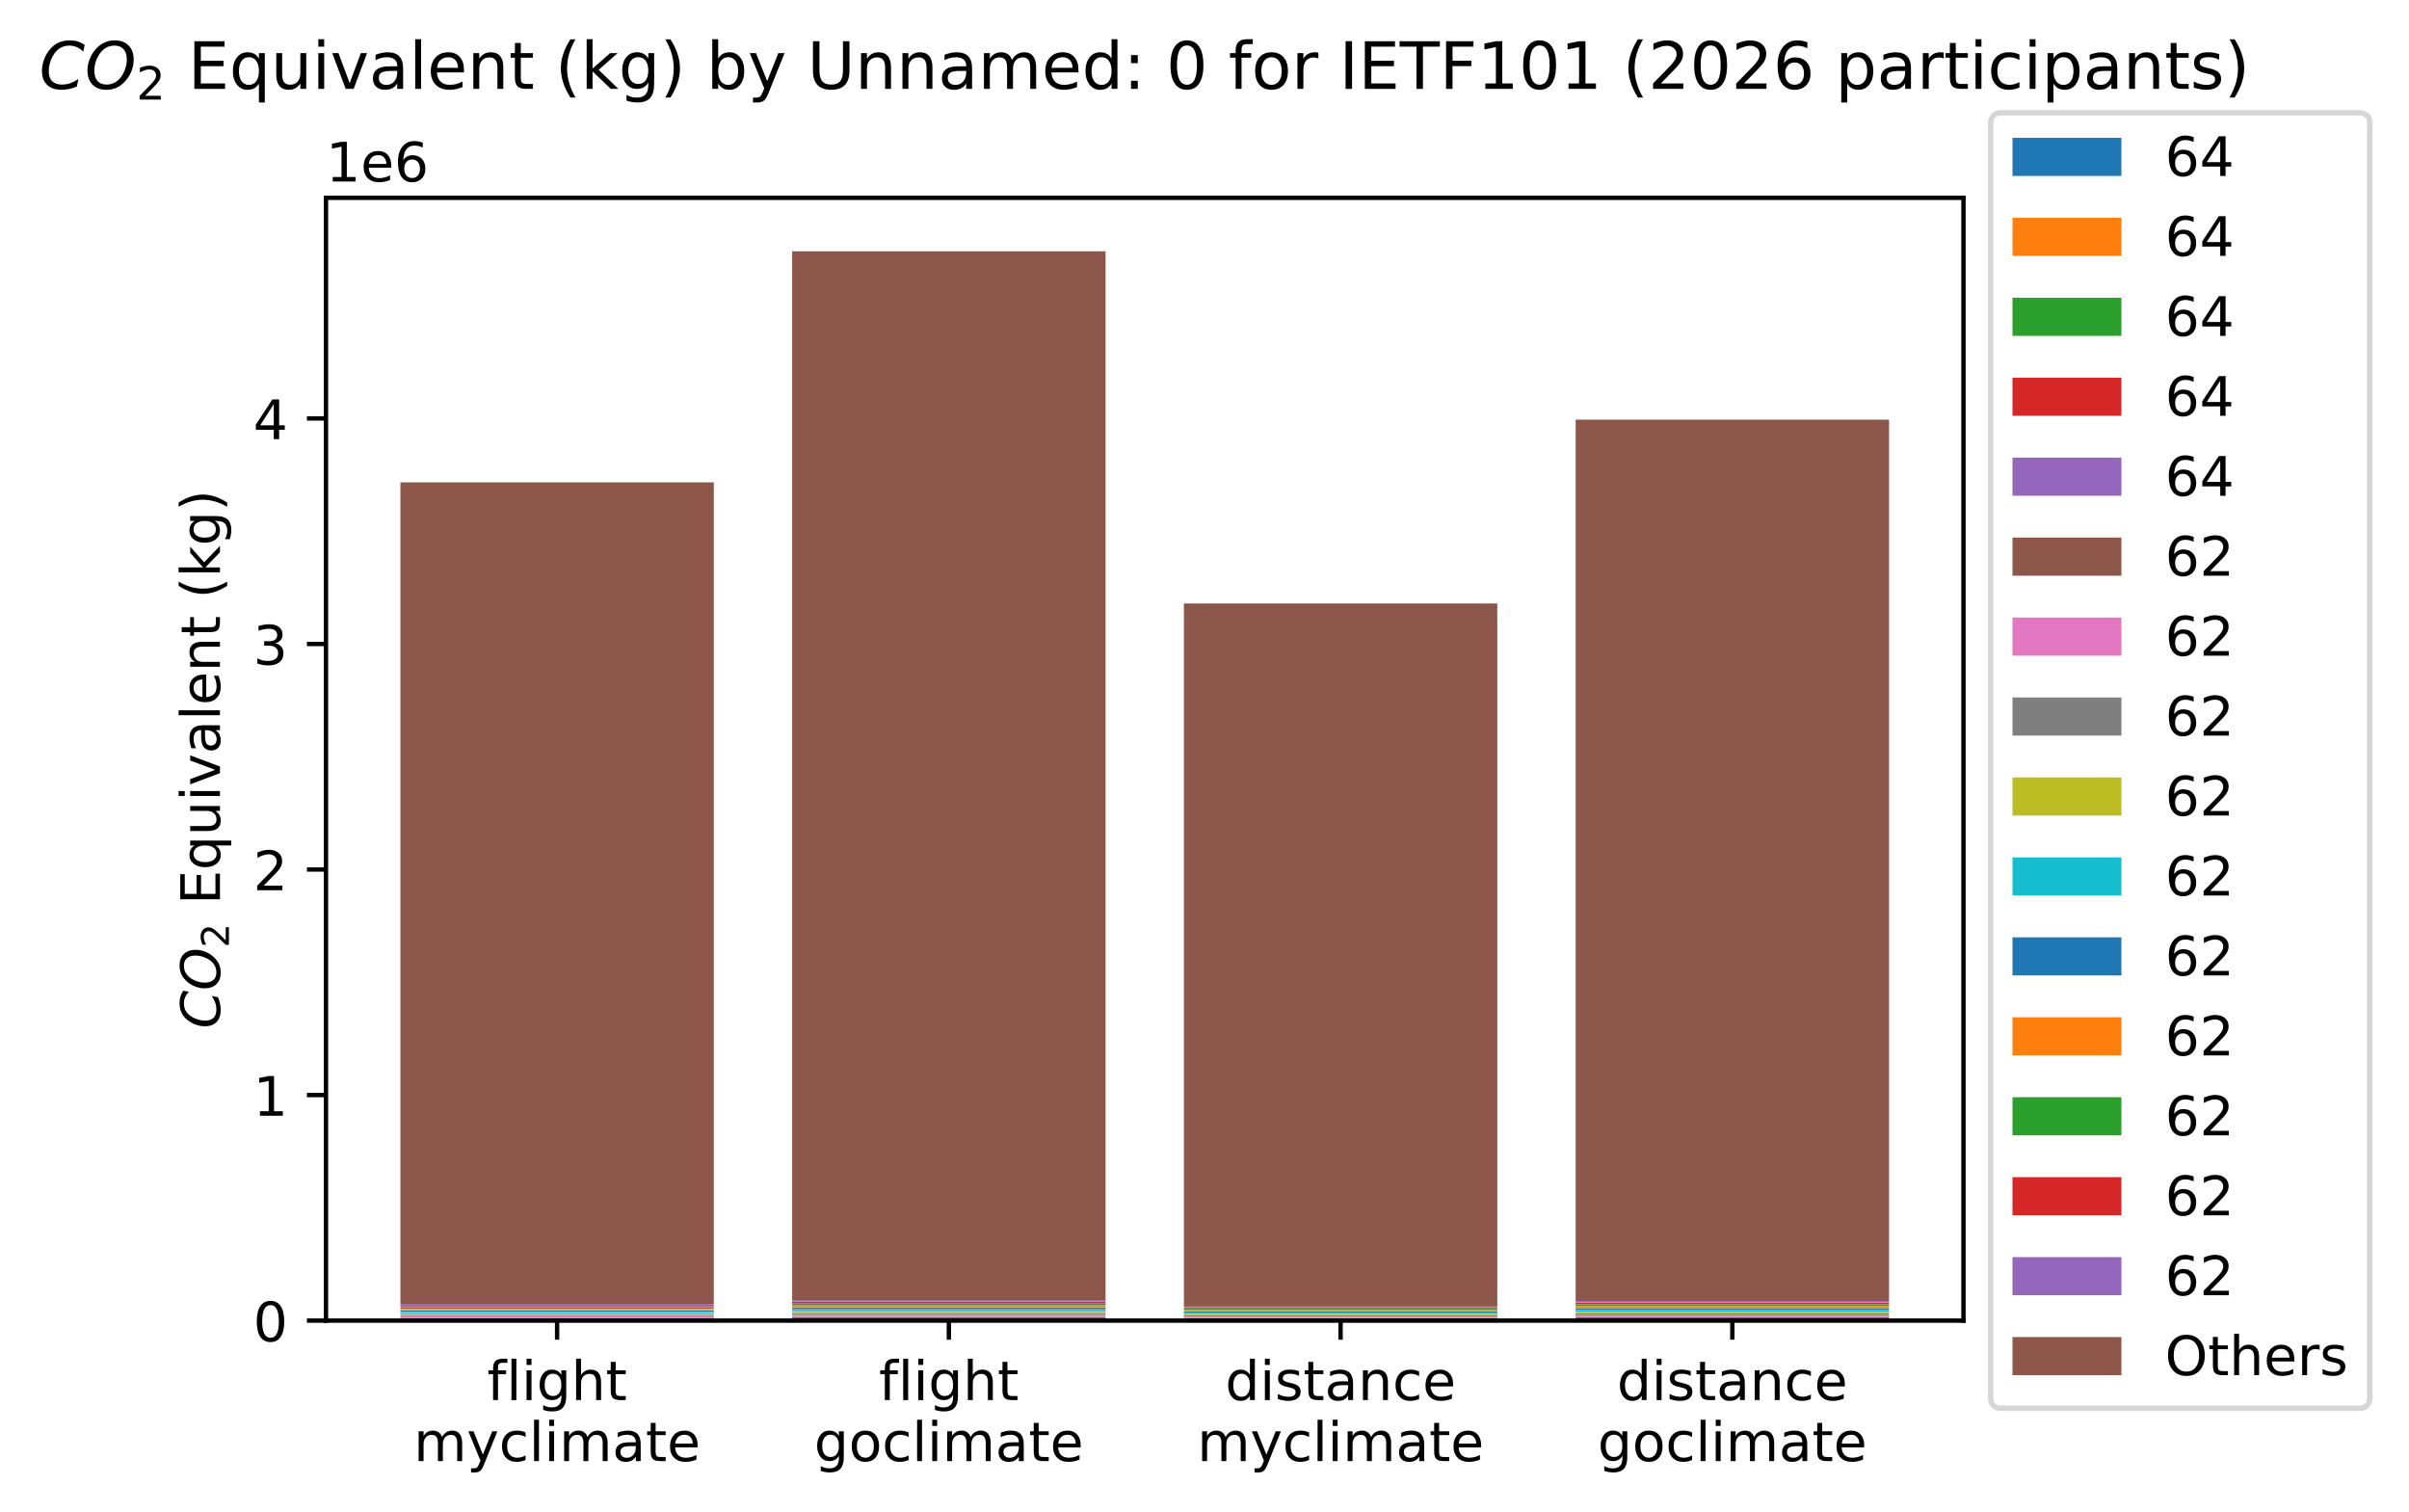 <?xml version="1.0" encoding="utf-8" standalone="no"?>
<!DOCTYPE svg PUBLIC "-//W3C//DTD SVG 1.1//EN"
  "http://www.w3.org/Graphics/SVG/1.1/DTD/svg11.dtd">
<!-- Created with matplotlib (https://matplotlib.org/) -->
<svg height="277.532pt" version="1.1" viewBox="0 0 442.312 277.532" width="442.312pt" xmlns="http://www.w3.org/2000/svg" xmlns:xlink="http://www.w3.org/1999/xlink">
 <defs>
  <style type="text/css">
*{stroke-linecap:butt;stroke-linejoin:round;}
  </style>
 </defs>
 <g id="figure_1">
  <g id="patch_1">
   <path d="M 0 277.532 
L 442.312 277.532 
L 442.312 0 
L 0 0 
z
" style="fill:#ffffff;"/>
  </g>
  <g id="axes_1">
   <g id="patch_2">
    <path d="M 59.851 242.456 
L 360.509 242.456 
L 360.509 36.32 
L 59.851 36.32 
z
" style="fill:#ffffff;"/>
   </g>
   <g id="patch_3">
    <path clip-path="url(#pd7f48e814e)" d="M 73.517 242.456 
L 131.059 242.456 
L 131.059 242.184 
L 73.517 242.184 
z
" style="fill:#1f77b4;"/>
   </g>
   <g id="patch_4">
    <path clip-path="url(#pd7f48e814e)" d="M 145.445 242.456 
L 202.987 242.456 
L 202.987 242.108 
L 145.445 242.108 
z
" style="fill:#1f77b4;"/>
   </g>
   <g id="patch_5">
    <path clip-path="url(#pd7f48e814e)" d="M 217.373 242.456 
L 274.915 242.456 
L 274.915 242.206 
L 217.373 242.206 
z
" style="fill:#1f77b4;"/>
   </g>
   <g id="patch_6">
    <path clip-path="url(#pd7f48e814e)" d="M 289.301 242.456 
L 346.843 242.456 
L 346.843 242.125 
L 289.301 242.125 
z
" style="fill:#1f77b4;"/>
   </g>
   <g id="patch_7">
    <path clip-path="url(#pd7f48e814e)" d="M 73.517 242.456 
L 131.059 242.456 
L 131.059 242.184 
L 73.517 242.184 
z
" style="fill:#ff7f0e;"/>
   </g>
   <g id="patch_8">
    <path clip-path="url(#pd7f48e814e)" d="M 145.445 242.456 
L 202.987 242.456 
L 202.987 242.108 
L 145.445 242.108 
z
" style="fill:#ff7f0e;"/>
   </g>
   <g id="patch_9">
    <path clip-path="url(#pd7f48e814e)" d="M 217.373 242.456 
L 274.915 242.456 
L 274.915 242.206 
L 217.373 242.206 
z
" style="fill:#ff7f0e;"/>
   </g>
   <g id="patch_10">
    <path clip-path="url(#pd7f48e814e)" d="M 289.301 242.456 
L 346.843 242.456 
L 346.843 242.125 
L 289.301 242.125 
z
" style="fill:#ff7f0e;"/>
   </g>
   <g id="patch_11">
    <path clip-path="url(#pd7f48e814e)" d="M 73.517 242.456 
L 131.059 242.456 
L 131.059 242.184 
L 73.517 242.184 
z
" style="fill:#2ca02c;"/>
   </g>
   <g id="patch_12">
    <path clip-path="url(#pd7f48e814e)" d="M 145.445 242.456 
L 202.987 242.456 
L 202.987 242.108 
L 145.445 242.108 
z
" style="fill:#2ca02c;"/>
   </g>
   <g id="patch_13">
    <path clip-path="url(#pd7f48e814e)" d="M 217.373 242.456 
L 274.915 242.456 
L 274.915 242.206 
L 217.373 242.206 
z
" style="fill:#2ca02c;"/>
   </g>
   <g id="patch_14">
    <path clip-path="url(#pd7f48e814e)" d="M 289.301 242.456 
L 346.843 242.456 
L 346.843 242.125 
L 289.301 242.125 
z
" style="fill:#2ca02c;"/>
   </g>
   <g id="patch_15">
    <path clip-path="url(#pd7f48e814e)" d="M 73.517 242.456 
L 131.059 242.456 
L 131.059 242.184 
L 73.517 242.184 
z
" style="fill:#d62728;"/>
   </g>
   <g id="patch_16">
    <path clip-path="url(#pd7f48e814e)" d="M 145.445 242.456 
L 202.987 242.456 
L 202.987 242.108 
L 145.445 242.108 
z
" style="fill:#d62728;"/>
   </g>
   <g id="patch_17">
    <path clip-path="url(#pd7f48e814e)" d="M 217.373 242.456 
L 274.915 242.456 
L 274.915 242.206 
L 217.373 242.206 
z
" style="fill:#d62728;"/>
   </g>
   <g id="patch_18">
    <path clip-path="url(#pd7f48e814e)" d="M 289.301 242.456 
L 346.843 242.456 
L 346.843 242.125 
L 289.301 242.125 
z
" style="fill:#d62728;"/>
   </g>
   <g id="patch_19">
    <path clip-path="url(#pd7f48e814e)" d="M 73.517 242.456 
L 131.059 242.456 
L 131.059 242.184 
L 73.517 242.184 
z
" style="fill:#9467bd;"/>
   </g>
   <g id="patch_20">
    <path clip-path="url(#pd7f48e814e)" d="M 145.445 242.456 
L 202.987 242.456 
L 202.987 242.108 
L 145.445 242.108 
z
" style="fill:#9467bd;"/>
   </g>
   <g id="patch_21">
    <path clip-path="url(#pd7f48e814e)" d="M 217.373 242.456 
L 274.915 242.456 
L 274.915 242.206 
L 217.373 242.206 
z
" style="fill:#9467bd;"/>
   </g>
   <g id="patch_22">
    <path clip-path="url(#pd7f48e814e)" d="M 289.301 242.456 
L 346.843 242.456 
L 346.843 242.125 
L 289.301 242.125 
z
" style="fill:#9467bd;"/>
   </g>
   <g id="patch_23">
    <path clip-path="url(#pd7f48e814e)" d="M 73.517 242.184 
L 131.059 242.184 
L 131.059 241.955 
L 73.517 241.955 
z
" style="fill:#8c564b;"/>
   </g>
   <g id="patch_24">
    <path clip-path="url(#pd7f48e814e)" d="M 145.445 242.108 
L 202.987 242.108 
L 202.987 241.81 
L 145.445 241.81 
z
" style="fill:#8c564b;"/>
   </g>
   <g id="patch_25">
    <path clip-path="url(#pd7f48e814e)" d="M 217.373 242.206 
L 274.915 242.206 
L 274.915 241.977 
L 217.373 241.977 
z
" style="fill:#8c564b;"/>
   </g>
   <g id="patch_26">
    <path clip-path="url(#pd7f48e814e)" d="M 289.301 242.125 
L 346.843 242.125 
L 346.843 241.827 
L 289.301 241.827 
z
" style="fill:#8c564b;"/>
   </g>
   <g id="patch_27">
    <path clip-path="url(#pd7f48e814e)" d="M 73.517 241.912 
L 131.059 241.912 
L 131.059 241.683 
L 73.517 241.683 
z
" style="fill:#e377c2;"/>
   </g>
   <g id="patch_28">
    <path clip-path="url(#pd7f48e814e)" d="M 145.445 241.76 
L 202.987 241.76 
L 202.987 241.462 
L 145.445 241.462 
z
" style="fill:#e377c2;"/>
   </g>
   <g id="patch_29">
    <path clip-path="url(#pd7f48e814e)" d="M 217.373 241.956 
L 274.915 241.956 
L 274.915 241.728 
L 217.373 241.728 
z
" style="fill:#e377c2;"/>
   </g>
   <g id="patch_30">
    <path clip-path="url(#pd7f48e814e)" d="M 289.301 241.793 
L 346.843 241.793 
L 346.843 241.495 
L 289.301 241.495 
z
" style="fill:#e377c2;"/>
   </g>
   <g id="patch_31">
    <path clip-path="url(#pd7f48e814e)" d="M 73.517 241.64 
L 131.059 241.64 
L 131.059 241.411 
L 73.517 241.411 
z
" style="fill:#7f7f7f;"/>
   </g>
   <g id="patch_32">
    <path clip-path="url(#pd7f48e814e)" d="M 145.445 241.413 
L 202.987 241.413 
L 202.987 241.114 
L 145.445 241.114 
z
" style="fill:#7f7f7f;"/>
   </g>
   <g id="patch_33">
    <path clip-path="url(#pd7f48e814e)" d="M 217.373 241.706 
L 274.915 241.706 
L 274.915 241.478 
L 217.373 241.478 
z
" style="fill:#7f7f7f;"/>
   </g>
   <g id="patch_34">
    <path clip-path="url(#pd7f48e814e)" d="M 289.301 241.462 
L 346.843 241.462 
L 346.843 241.164 
L 289.301 241.164 
z
" style="fill:#7f7f7f;"/>
   </g>
   <g id="patch_35">
    <path clip-path="url(#pd7f48e814e)" d="M 73.517 241.368 
L 131.059 241.368 
L 131.059 241.139 
L 73.517 241.139 
z
" style="fill:#bcbd22;"/>
   </g>
   <g id="patch_36">
    <path clip-path="url(#pd7f48e814e)" d="M 145.445 241.065 
L 202.987 241.065 
L 202.987 240.767 
L 145.445 240.767 
z
" style="fill:#bcbd22;"/>
   </g>
   <g id="patch_37">
    <path clip-path="url(#pd7f48e814e)" d="M 217.373 241.457 
L 274.915 241.457 
L 274.915 241.228 
L 217.373 241.228 
z
" style="fill:#bcbd22;"/>
   </g>
   <g id="patch_38">
    <path clip-path="url(#pd7f48e814e)" d="M 289.301 241.131 
L 346.843 241.131 
L 346.843 240.833 
L 289.301 240.833 
z
" style="fill:#bcbd22;"/>
   </g>
   <g id="patch_39">
    <path clip-path="url(#pd7f48e814e)" d="M 73.517 241.096 
L 131.059 241.096 
L 131.059 240.866 
L 73.517 240.866 
z
" style="fill:#17becf;"/>
   </g>
   <g id="patch_40">
    <path clip-path="url(#pd7f48e814e)" d="M 145.445 240.717 
L 202.987 240.717 
L 202.987 240.419 
L 145.445 240.419 
z
" style="fill:#17becf;"/>
   </g>
   <g id="patch_41">
    <path clip-path="url(#pd7f48e814e)" d="M 217.373 241.207 
L 274.915 241.207 
L 274.915 240.978 
L 217.373 240.978 
z
" style="fill:#17becf;"/>
   </g>
   <g id="patch_42">
    <path clip-path="url(#pd7f48e814e)" d="M 289.301 240.8 
L 346.843 240.8 
L 346.843 240.502 
L 289.301 240.502 
z
" style="fill:#17becf;"/>
   </g>
   <g id="patch_43">
    <path clip-path="url(#pd7f48e814e)" d="M 73.517 240.823 
L 131.059 240.823 
L 131.059 240.594 
L 73.517 240.594 
z
" style="fill:#1f77b4;"/>
   </g>
   <g id="patch_44">
    <path clip-path="url(#pd7f48e814e)" d="M 145.445 240.369 
L 202.987 240.369 
L 202.987 240.071 
L 145.445 240.071 
z
" style="fill:#1f77b4;"/>
   </g>
   <g id="patch_45">
    <path clip-path="url(#pd7f48e814e)" d="M 217.373 240.957 
L 274.915 240.957 
L 274.915 240.728 
L 217.373 240.728 
z
" style="fill:#1f77b4;"/>
   </g>
   <g id="patch_46">
    <path clip-path="url(#pd7f48e814e)" d="M 289.301 240.468 
L 346.843 240.468 
L 346.843 240.17 
L 289.301 240.17 
z
" style="fill:#1f77b4;"/>
   </g>
   <g id="patch_47">
    <path clip-path="url(#pd7f48e814e)" d="M 73.517 240.551 
L 131.059 240.551 
L 131.059 240.322 
L 73.517 240.322 
z
" style="fill:#ff7f0e;"/>
   </g>
   <g id="patch_48">
    <path clip-path="url(#pd7f48e814e)" d="M 145.445 240.021 
L 202.987 240.021 
L 202.987 239.723 
L 145.445 239.723 
z
" style="fill:#ff7f0e;"/>
   </g>
   <g id="patch_49">
    <path clip-path="url(#pd7f48e814e)" d="M 217.373 240.707 
L 274.915 240.707 
L 274.915 240.478 
L 217.373 240.478 
z
" style="fill:#ff7f0e;"/>
   </g>
   <g id="patch_50">
    <path clip-path="url(#pd7f48e814e)" d="M 289.301 240.137 
L 346.843 240.137 
L 346.843 239.839 
L 289.301 239.839 
z
" style="fill:#ff7f0e;"/>
   </g>
   <g id="patch_51">
    <path clip-path="url(#pd7f48e814e)" d="M 73.517 240.279 
L 131.059 240.279 
L 131.059 240.05 
L 73.517 240.05 
z
" style="fill:#2ca02c;"/>
   </g>
   <g id="patch_52">
    <path clip-path="url(#pd7f48e814e)" d="M 145.445 239.673 
L 202.987 239.673 
L 202.987 239.375 
L 145.445 239.375 
z
" style="fill:#2ca02c;"/>
   </g>
   <g id="patch_53">
    <path clip-path="url(#pd7f48e814e)" d="M 217.373 240.457 
L 274.915 240.457 
L 274.915 240.228 
L 217.373 240.228 
z
" style="fill:#2ca02c;"/>
   </g>
   <g id="patch_54">
    <path clip-path="url(#pd7f48e814e)" d="M 289.301 239.806 
L 346.843 239.806 
L 346.843 239.508 
L 289.301 239.508 
z
" style="fill:#2ca02c;"/>
   </g>
   <g id="patch_55">
    <path clip-path="url(#pd7f48e814e)" d="M 73.517 240.007 
L 131.059 240.007 
L 131.059 239.778 
L 73.517 239.778 
z
" style="fill:#d62728;"/>
   </g>
   <g id="patch_56">
    <path clip-path="url(#pd7f48e814e)" d="M 145.445 239.326 
L 202.987 239.326 
L 202.987 239.027 
L 145.445 239.027 
z
" style="fill:#d62728;"/>
   </g>
   <g id="patch_57">
    <path clip-path="url(#pd7f48e814e)" d="M 217.373 240.207 
L 274.915 240.207 
L 274.915 239.978 
L 217.373 239.978 
z
" style="fill:#d62728;"/>
   </g>
   <g id="patch_58">
    <path clip-path="url(#pd7f48e814e)" d="M 289.301 239.475 
L 346.843 239.475 
L 346.843 239.176 
L 289.301 239.176 
z
" style="fill:#d62728;"/>
   </g>
   <g id="patch_59">
    <path clip-path="url(#pd7f48e814e)" d="M 73.517 239.735 
L 131.059 239.735 
L 131.059 239.506 
L 73.517 239.506 
z
" style="fill:#9467bd;"/>
   </g>
   <g id="patch_60">
    <path clip-path="url(#pd7f48e814e)" d="M 145.445 238.978 
L 202.987 238.978 
L 202.987 238.68 
L 145.445 238.68 
z
" style="fill:#9467bd;"/>
   </g>
   <g id="patch_61">
    <path clip-path="url(#pd7f48e814e)" d="M 217.373 239.957 
L 274.915 239.957 
L 274.915 239.729 
L 217.373 239.729 
z
" style="fill:#9467bd;"/>
   </g>
   <g id="patch_62">
    <path clip-path="url(#pd7f48e814e)" d="M 289.301 239.143 
L 346.843 239.143 
L 346.843 238.845 
L 289.301 238.845 
z
" style="fill:#9467bd;"/>
   </g>
   <g id="patch_63">
    <path clip-path="url(#pd7f48e814e)" d="M 73.517 239.506 
L 131.059 239.506 
L 131.059 88.56 
L 73.517 88.56 
z
" style="fill:#8c564b;"/>
   </g>
   <g id="patch_64">
    <path clip-path="url(#pd7f48e814e)" d="M 145.445 238.68 
L 202.987 238.68 
L 202.987 46.136 
L 145.445 46.136 
z
" style="fill:#8c564b;"/>
   </g>
   <g id="patch_65">
    <path clip-path="url(#pd7f48e814e)" d="M 217.373 239.729 
L 274.915 239.729 
L 274.915 110.796 
L 217.373 110.796 
z
" style="fill:#8c564b;"/>
   </g>
   <g id="patch_66">
    <path clip-path="url(#pd7f48e814e)" d="M 289.301 238.845 
L 346.843 238.845 
L 346.843 77.047 
L 289.301 77.047 
z
" style="fill:#8c564b;"/>
   </g>
   <g id="matplotlib.axis_1">
    <g id="xtick_1">
     <g id="line2d_1">
      <defs>
       <path d="M 0 0 
L 0 3.5 
" id="m4f4450b2df" style="stroke:#000000;stroke-width:0.8;"/>
      </defs>
      <g>
       <use style="stroke:#000000;stroke-width:0.8;" x="102.288" xlink:href="#m4f4450b2df" y="242.456"/>
      </g>
     </g>
     <g id="text_1">
      <!-- flight -->
      <defs>
       <path d="M 37.109 75.984 
L 37.109 68.5 
L 28.516 68.5 
Q 23.688 68.5 21.797 66.547 
Q 19.922 64.594 19.922 59.516 
L 19.922 54.688 
L 34.719 54.688 
L 34.719 47.703 
L 19.922 47.703 
L 19.922 0 
L 10.891 0 
L 10.891 47.703 
L 2.297 47.703 
L 2.297 54.688 
L 10.891 54.688 
L 10.891 58.5 
Q 10.891 67.625 15.141 71.797 
Q 19.391 75.984 28.609 75.984 
z
" id="DejaVuSans-102"/>
       <path d="M 9.422 75.984 
L 18.406 75.984 
L 18.406 0 
L 9.422 0 
z
" id="DejaVuSans-108"/>
       <path d="M 9.422 54.688 
L 18.406 54.688 
L 18.406 0 
L 9.422 0 
z
M 9.422 75.984 
L 18.406 75.984 
L 18.406 64.594 
L 9.422 64.594 
z
" id="DejaVuSans-105"/>
       <path d="M 45.406 27.984 
Q 45.406 37.75 41.375 43.109 
Q 37.359 48.484 30.078 48.484 
Q 22.859 48.484 18.828 43.109 
Q 14.797 37.75 14.797 27.984 
Q 14.797 18.266 18.828 12.891 
Q 22.859 7.516 30.078 7.516 
Q 37.359 7.516 41.375 12.891 
Q 45.406 18.266 45.406 27.984 
z
M 54.391 6.781 
Q 54.391 -7.172 48.188 -13.984 
Q 42 -20.797 29.203 -20.797 
Q 24.469 -20.797 20.266 -20.094 
Q 16.062 -19.391 12.109 -17.922 
L 12.109 -9.188 
Q 16.062 -11.328 19.922 -12.344 
Q 23.781 -13.375 27.781 -13.375 
Q 36.625 -13.375 41.016 -8.766 
Q 45.406 -4.156 45.406 5.172 
L 45.406 9.625 
Q 42.625 4.781 38.281 2.391 
Q 33.938 0 27.875 0 
Q 17.828 0 11.672 7.656 
Q 5.516 15.328 5.516 27.984 
Q 5.516 40.672 11.672 48.328 
Q 17.828 56 27.875 56 
Q 33.938 56 38.281 53.609 
Q 42.625 51.219 45.406 46.391 
L 45.406 54.688 
L 54.391 54.688 
z
" id="DejaVuSans-103"/>
       <path d="M 54.891 33.016 
L 54.891 0 
L 45.906 0 
L 45.906 32.719 
Q 45.906 40.484 42.875 44.328 
Q 39.844 48.188 33.797 48.188 
Q 26.516 48.188 22.312 43.547 
Q 18.109 38.922 18.109 30.906 
L 18.109 0 
L 9.078 0 
L 9.078 75.984 
L 18.109 75.984 
L 18.109 46.188 
Q 21.344 51.125 25.703 53.562 
Q 30.078 56 35.797 56 
Q 45.219 56 50.047 50.172 
Q 54.891 44.344 54.891 33.016 
z
" id="DejaVuSans-104"/>
       <path d="M 18.312 70.219 
L 18.312 54.688 
L 36.812 54.688 
L 36.812 47.703 
L 18.312 47.703 
L 18.312 18.016 
Q 18.312 11.328 20.141 9.422 
Q 21.969 7.516 27.594 7.516 
L 36.812 7.516 
L 36.812 0 
L 27.594 0 
Q 17.188 0 13.234 3.875 
Q 9.281 7.766 9.281 18.016 
L 9.281 47.703 
L 2.688 47.703 
L 2.688 54.688 
L 9.281 54.688 
L 9.281 70.219 
z
" id="DejaVuSans-116"/>
      </defs>
      <g transform="translate(89.447 257.054)scale(0.1 -0.1)">
       <use xlink:href="#DejaVuSans-102"/>
       <use x="35.205" xlink:href="#DejaVuSans-108"/>
       <use x="62.988" xlink:href="#DejaVuSans-105"/>
       <use x="90.771" xlink:href="#DejaVuSans-103"/>
       <use x="154.248" xlink:href="#DejaVuSans-104"/>
       <use x="217.627" xlink:href="#DejaVuSans-116"/>
      </g>
      <!-- myclimate -->
      <defs>
       <path d="M 52 44.188 
Q 55.375 50.25 60.062 53.125 
Q 64.75 56 71.094 56 
Q 79.641 56 84.281 50.016 
Q 88.922 44.047 88.922 33.016 
L 88.922 0 
L 79.891 0 
L 79.891 32.719 
Q 79.891 40.578 77.094 44.375 
Q 74.312 48.188 68.609 48.188 
Q 61.625 48.188 57.562 43.547 
Q 53.516 38.922 53.516 30.906 
L 53.516 0 
L 44.484 0 
L 44.484 32.719 
Q 44.484 40.625 41.703 44.406 
Q 38.922 48.188 33.109 48.188 
Q 26.219 48.188 22.156 43.531 
Q 18.109 38.875 18.109 30.906 
L 18.109 0 
L 9.078 0 
L 9.078 54.688 
L 18.109 54.688 
L 18.109 46.188 
Q 21.188 51.219 25.484 53.609 
Q 29.781 56 35.688 56 
Q 41.656 56 45.828 52.969 
Q 50 49.953 52 44.188 
z
" id="DejaVuSans-109"/>
       <path d="M 32.172 -5.078 
Q 28.375 -14.844 24.75 -17.812 
Q 21.141 -20.797 15.094 -20.797 
L 7.906 -20.797 
L 7.906 -13.281 
L 13.188 -13.281 
Q 16.891 -13.281 18.938 -11.516 
Q 21 -9.766 23.484 -3.219 
L 25.094 0.875 
L 2.984 54.688 
L 12.5 54.688 
L 29.594 11.922 
L 46.688 54.688 
L 56.203 54.688 
z
" id="DejaVuSans-121"/>
       <path d="M 48.781 52.594 
L 48.781 44.188 
Q 44.969 46.297 41.141 47.344 
Q 37.312 48.391 33.406 48.391 
Q 24.656 48.391 19.812 42.844 
Q 14.984 37.312 14.984 27.297 
Q 14.984 17.281 19.812 11.734 
Q 24.656 6.203 33.406 6.203 
Q 37.312 6.203 41.141 7.25 
Q 44.969 8.297 48.781 10.406 
L 48.781 2.094 
Q 45.016 0.344 40.984 -0.531 
Q 36.969 -1.422 32.422 -1.422 
Q 20.062 -1.422 12.781 6.344 
Q 5.516 14.109 5.516 27.297 
Q 5.516 40.672 12.859 48.328 
Q 20.219 56 33.016 56 
Q 37.156 56 41.109 55.141 
Q 45.062 54.297 48.781 52.594 
z
" id="DejaVuSans-99"/>
       <path d="M 34.281 27.484 
Q 23.391 27.484 19.188 25 
Q 14.984 22.516 14.984 16.5 
Q 14.984 11.719 18.141 8.906 
Q 21.297 6.109 26.703 6.109 
Q 34.188 6.109 38.703 11.406 
Q 43.219 16.703 43.219 25.484 
L 43.219 27.484 
z
M 52.203 31.203 
L 52.203 0 
L 43.219 0 
L 43.219 8.297 
Q 40.141 3.328 35.547 0.953 
Q 30.953 -1.422 24.312 -1.422 
Q 15.922 -1.422 10.953 3.297 
Q 6 8.016 6 15.922 
Q 6 25.141 12.172 29.828 
Q 18.359 34.516 30.609 34.516 
L 43.219 34.516 
L 43.219 35.406 
Q 43.219 41.609 39.141 45 
Q 35.062 48.391 27.688 48.391 
Q 23 48.391 18.547 47.266 
Q 14.109 46.141 10.016 43.891 
L 10.016 52.203 
Q 14.938 54.109 19.578 55.047 
Q 24.219 56 28.609 56 
Q 40.484 56 46.344 49.844 
Q 52.203 43.703 52.203 31.203 
z
" id="DejaVuSans-97"/>
       <path d="M 56.203 29.594 
L 56.203 25.203 
L 14.891 25.203 
Q 15.484 15.922 20.484 11.062 
Q 25.484 6.203 34.422 6.203 
Q 39.594 6.203 44.453 7.469 
Q 49.312 8.734 54.109 11.281 
L 54.109 2.781 
Q 49.266 0.734 44.188 -0.344 
Q 39.109 -1.422 33.891 -1.422 
Q 20.797 -1.422 13.156 6.188 
Q 5.516 13.812 5.516 26.812 
Q 5.516 40.234 12.766 48.109 
Q 20.016 56 32.328 56 
Q 43.359 56 49.781 48.891 
Q 56.203 41.797 56.203 29.594 
z
M 47.219 32.234 
Q 47.125 39.594 43.094 43.984 
Q 39.062 48.391 32.422 48.391 
Q 24.906 48.391 20.391 44.141 
Q 15.875 39.891 15.188 32.172 
z
" id="DejaVuSans-101"/>
      </defs>
      <g transform="translate(75.96 268.252)scale(0.1 -0.1)">
       <use xlink:href="#DejaVuSans-109"/>
       <use x="97.412" xlink:href="#DejaVuSans-121"/>
       <use x="156.592" xlink:href="#DejaVuSans-99"/>
       <use x="211.572" xlink:href="#DejaVuSans-108"/>
       <use x="239.355" xlink:href="#DejaVuSans-105"/>
       <use x="267.139" xlink:href="#DejaVuSans-109"/>
       <use x="364.551" xlink:href="#DejaVuSans-97"/>
       <use x="425.83" xlink:href="#DejaVuSans-116"/>
       <use x="465.039" xlink:href="#DejaVuSans-101"/>
      </g>
     </g>
    </g>
    <g id="xtick_2">
     <g id="line2d_2">
      <g>
       <use style="stroke:#000000;stroke-width:0.8;" x="174.216" xlink:href="#m4f4450b2df" y="242.456"/>
      </g>
     </g>
     <g id="text_2">
      <!-- flight -->
      <g transform="translate(161.375 257.054)scale(0.1 -0.1)">
       <use xlink:href="#DejaVuSans-102"/>
       <use x="35.205" xlink:href="#DejaVuSans-108"/>
       <use x="62.988" xlink:href="#DejaVuSans-105"/>
       <use x="90.771" xlink:href="#DejaVuSans-103"/>
       <use x="154.248" xlink:href="#DejaVuSans-104"/>
       <use x="217.627" xlink:href="#DejaVuSans-116"/>
      </g>
      <!-- goclimate -->
      <defs>
       <path d="M 30.609 48.391 
Q 23.391 48.391 19.188 42.75 
Q 14.984 37.109 14.984 27.297 
Q 14.984 17.484 19.156 11.844 
Q 23.344 6.203 30.609 6.203 
Q 37.797 6.203 41.984 11.859 
Q 46.188 17.531 46.188 27.297 
Q 46.188 37.016 41.984 42.703 
Q 37.797 48.391 30.609 48.391 
z
M 30.609 56 
Q 42.328 56 49.016 48.375 
Q 55.719 40.766 55.719 27.297 
Q 55.719 13.875 49.016 6.219 
Q 42.328 -1.422 30.609 -1.422 
Q 18.844 -1.422 12.172 6.219 
Q 5.516 13.875 5.516 27.297 
Q 5.516 40.766 12.172 48.375 
Q 18.844 56 30.609 56 
z
" id="DejaVuSans-111"/>
      </defs>
      <g transform="translate(149.484 268.252)scale(0.1 -0.1)">
       <use xlink:href="#DejaVuSans-103"/>
       <use x="63.477" xlink:href="#DejaVuSans-111"/>
       <use x="124.658" xlink:href="#DejaVuSans-99"/>
       <use x="179.639" xlink:href="#DejaVuSans-108"/>
       <use x="207.422" xlink:href="#DejaVuSans-105"/>
       <use x="235.205" xlink:href="#DejaVuSans-109"/>
       <use x="332.617" xlink:href="#DejaVuSans-97"/>
       <use x="393.896" xlink:href="#DejaVuSans-116"/>
       <use x="433.105" xlink:href="#DejaVuSans-101"/>
      </g>
     </g>
    </g>
    <g id="xtick_3">
     <g id="line2d_3">
      <g>
       <use style="stroke:#000000;stroke-width:0.8;" x="246.144" xlink:href="#m4f4450b2df" y="242.456"/>
      </g>
     </g>
     <g id="text_3">
      <!-- distance -->
      <defs>
       <path d="M 45.406 46.391 
L 45.406 75.984 
L 54.391 75.984 
L 54.391 0 
L 45.406 0 
L 45.406 8.203 
Q 42.578 3.328 38.25 0.953 
Q 33.938 -1.422 27.875 -1.422 
Q 17.969 -1.422 11.734 6.484 
Q 5.516 14.406 5.516 27.297 
Q 5.516 40.188 11.734 48.094 
Q 17.969 56 27.875 56 
Q 33.938 56 38.25 53.625 
Q 42.578 51.266 45.406 46.391 
z
M 14.797 27.297 
Q 14.797 17.391 18.875 11.75 
Q 22.953 6.109 30.078 6.109 
Q 37.203 6.109 41.297 11.75 
Q 45.406 17.391 45.406 27.297 
Q 45.406 37.203 41.297 42.844 
Q 37.203 48.484 30.078 48.484 
Q 22.953 48.484 18.875 42.844 
Q 14.797 37.203 14.797 27.297 
z
" id="DejaVuSans-100"/>
       <path d="M 44.281 53.078 
L 44.281 44.578 
Q 40.484 46.531 36.375 47.5 
Q 32.281 48.484 27.875 48.484 
Q 21.188 48.484 17.844 46.438 
Q 14.5 44.391 14.5 40.281 
Q 14.5 37.156 16.891 35.375 
Q 19.281 33.594 26.516 31.984 
L 29.594 31.297 
Q 39.156 29.25 43.188 25.516 
Q 47.219 21.781 47.219 15.094 
Q 47.219 7.469 41.188 3.016 
Q 35.156 -1.422 24.609 -1.422 
Q 20.219 -1.422 15.453 -0.562 
Q 10.688 0.297 5.422 2 
L 5.422 11.281 
Q 10.406 8.688 15.234 7.391 
Q 20.062 6.109 24.812 6.109 
Q 31.156 6.109 34.562 8.281 
Q 37.984 10.453 37.984 14.406 
Q 37.984 18.062 35.516 20.016 
Q 33.062 21.969 24.703 23.781 
L 21.578 24.516 
Q 13.234 26.266 9.516 29.906 
Q 5.812 33.547 5.812 39.891 
Q 5.812 47.609 11.281 51.797 
Q 16.75 56 26.812 56 
Q 31.781 56 36.172 55.266 
Q 40.578 54.547 44.281 53.078 
z
" id="DejaVuSans-115"/>
       <path d="M 54.891 33.016 
L 54.891 0 
L 45.906 0 
L 45.906 32.719 
Q 45.906 40.484 42.875 44.328 
Q 39.844 48.188 33.797 48.188 
Q 26.516 48.188 22.312 43.547 
Q 18.109 38.922 18.109 30.906 
L 18.109 0 
L 9.078 0 
L 9.078 54.688 
L 18.109 54.688 
L 18.109 46.188 
Q 21.344 51.125 25.703 53.562 
Q 30.078 56 35.797 56 
Q 45.219 56 50.047 50.172 
Q 54.891 44.344 54.891 33.016 
z
" id="DejaVuSans-110"/>
      </defs>
      <g transform="translate(224.957 257.054)scale(0.1 -0.1)">
       <use xlink:href="#DejaVuSans-100"/>
       <use x="63.477" xlink:href="#DejaVuSans-105"/>
       <use x="91.26" xlink:href="#DejaVuSans-115"/>
       <use x="143.359" xlink:href="#DejaVuSans-116"/>
       <use x="182.568" xlink:href="#DejaVuSans-97"/>
       <use x="243.848" xlink:href="#DejaVuSans-110"/>
       <use x="307.227" xlink:href="#DejaVuSans-99"/>
       <use x="362.207" xlink:href="#DejaVuSans-101"/>
      </g>
      <!-- myclimate -->
      <g transform="translate(219.816 268.252)scale(0.1 -0.1)">
       <use xlink:href="#DejaVuSans-109"/>
       <use x="97.412" xlink:href="#DejaVuSans-121"/>
       <use x="156.592" xlink:href="#DejaVuSans-99"/>
       <use x="211.572" xlink:href="#DejaVuSans-108"/>
       <use x="239.355" xlink:href="#DejaVuSans-105"/>
       <use x="267.139" xlink:href="#DejaVuSans-109"/>
       <use x="364.551" xlink:href="#DejaVuSans-97"/>
       <use x="425.83" xlink:href="#DejaVuSans-116"/>
       <use x="465.039" xlink:href="#DejaVuSans-101"/>
      </g>
     </g>
    </g>
    <g id="xtick_4">
     <g id="line2d_4">
      <g>
       <use style="stroke:#000000;stroke-width:0.8;" x="318.072" xlink:href="#m4f4450b2df" y="242.456"/>
      </g>
     </g>
     <g id="text_4">
      <!-- distance -->
      <g transform="translate(296.885 257.054)scale(0.1 -0.1)">
       <use xlink:href="#DejaVuSans-100"/>
       <use x="63.477" xlink:href="#DejaVuSans-105"/>
       <use x="91.26" xlink:href="#DejaVuSans-115"/>
       <use x="143.359" xlink:href="#DejaVuSans-116"/>
       <use x="182.568" xlink:href="#DejaVuSans-97"/>
       <use x="243.848" xlink:href="#DejaVuSans-110"/>
       <use x="307.227" xlink:href="#DejaVuSans-99"/>
       <use x="362.207" xlink:href="#DejaVuSans-101"/>
      </g>
      <!-- goclimate -->
      <g transform="translate(293.34 268.252)scale(0.1 -0.1)">
       <use xlink:href="#DejaVuSans-103"/>
       <use x="63.477" xlink:href="#DejaVuSans-111"/>
       <use x="124.658" xlink:href="#DejaVuSans-99"/>
       <use x="179.639" xlink:href="#DejaVuSans-108"/>
       <use x="207.422" xlink:href="#DejaVuSans-105"/>
       <use x="235.205" xlink:href="#DejaVuSans-109"/>
       <use x="332.617" xlink:href="#DejaVuSans-97"/>
       <use x="393.896" xlink:href="#DejaVuSans-116"/>
       <use x="433.105" xlink:href="#DejaVuSans-101"/>
      </g>
     </g>
    </g>
   </g>
   <g id="matplotlib.axis_2">
    <g id="ytick_1">
     <g id="line2d_5">
      <defs>
       <path d="M 0 0 
L -3.5 0 
" id="m8c5aed13c0" style="stroke:#000000;stroke-width:0.8;"/>
      </defs>
      <g>
       <use style="stroke:#000000;stroke-width:0.8;" x="59.851" xlink:href="#m8c5aed13c0" y="242.456"/>
      </g>
     </g>
     <g id="text_5">
      <!-- 0 -->
      <defs>
       <path d="M 31.781 66.406 
Q 24.172 66.406 20.328 58.906 
Q 16.5 51.422 16.5 36.375 
Q 16.5 21.391 20.328 13.891 
Q 24.172 6.391 31.781 6.391 
Q 39.453 6.391 43.281 13.891 
Q 47.125 21.391 47.125 36.375 
Q 47.125 51.422 43.281 58.906 
Q 39.453 66.406 31.781 66.406 
z
M 31.781 74.219 
Q 44.047 74.219 50.516 64.516 
Q 56.984 54.828 56.984 36.375 
Q 56.984 17.969 50.516 8.266 
Q 44.047 -1.422 31.781 -1.422 
Q 19.531 -1.422 13.062 8.266 
Q 6.594 17.969 6.594 36.375 
Q 6.594 54.828 13.062 64.516 
Q 19.531 74.219 31.781 74.219 
z
" id="DejaVuSans-48"/>
      </defs>
      <g transform="translate(46.488 246.255)scale(0.1 -0.1)">
       <use xlink:href="#DejaVuSans-48"/>
      </g>
     </g>
    </g>
    <g id="ytick_2">
     <g id="line2d_6">
      <g>
       <use style="stroke:#000000;stroke-width:0.8;" x="59.851" xlink:href="#m8c5aed13c0" y="201.048"/>
      </g>
     </g>
     <g id="text_6">
      <!-- 1 -->
      <defs>
       <path d="M 12.406 8.297 
L 28.516 8.297 
L 28.516 63.922 
L 10.984 60.406 
L 10.984 69.391 
L 28.422 72.906 
L 38.281 72.906 
L 38.281 8.297 
L 54.391 8.297 
L 54.391 0 
L 12.406 0 
z
" id="DejaVuSans-49"/>
      </defs>
      <g transform="translate(46.488 204.847)scale(0.1 -0.1)">
       <use xlink:href="#DejaVuSans-49"/>
      </g>
     </g>
    </g>
    <g id="ytick_3">
     <g id="line2d_7">
      <g>
       <use style="stroke:#000000;stroke-width:0.8;" x="59.851" xlink:href="#m8c5aed13c0" y="159.64"/>
      </g>
     </g>
     <g id="text_7">
      <!-- 2 -->
      <defs>
       <path d="M 19.188 8.297 
L 53.609 8.297 
L 53.609 0 
L 7.328 0 
L 7.328 8.297 
Q 12.938 14.109 22.625 23.891 
Q 32.328 33.688 34.812 36.531 
Q 39.547 41.844 41.422 45.531 
Q 43.312 49.219 43.312 52.781 
Q 43.312 58.594 39.234 62.25 
Q 35.156 65.922 28.609 65.922 
Q 23.969 65.922 18.812 64.312 
Q 13.672 62.703 7.812 59.422 
L 7.812 69.391 
Q 13.766 71.781 18.938 73 
Q 24.125 74.219 28.422 74.219 
Q 39.75 74.219 46.484 68.547 
Q 53.219 62.891 53.219 53.422 
Q 53.219 48.922 51.531 44.891 
Q 49.859 40.875 45.406 35.406 
Q 44.188 33.984 37.641 27.219 
Q 31.109 20.453 19.188 8.297 
z
" id="DejaVuSans-50"/>
      </defs>
      <g transform="translate(46.488 163.439)scale(0.1 -0.1)">
       <use xlink:href="#DejaVuSans-50"/>
      </g>
     </g>
    </g>
    <g id="ytick_4">
     <g id="line2d_8">
      <g>
       <use style="stroke:#000000;stroke-width:0.8;" x="59.851" xlink:href="#m8c5aed13c0" y="118.232"/>
      </g>
     </g>
     <g id="text_8">
      <!-- 3 -->
      <defs>
       <path d="M 40.578 39.312 
Q 47.656 37.797 51.625 33 
Q 55.609 28.219 55.609 21.188 
Q 55.609 10.406 48.188 4.484 
Q 40.766 -1.422 27.094 -1.422 
Q 22.516 -1.422 17.656 -0.516 
Q 12.797 0.391 7.625 2.203 
L 7.625 11.719 
Q 11.719 9.328 16.594 8.109 
Q 21.484 6.891 26.812 6.891 
Q 36.078 6.891 40.938 10.547 
Q 45.797 14.203 45.797 21.188 
Q 45.797 27.641 41.281 31.266 
Q 36.766 34.906 28.719 34.906 
L 20.219 34.906 
L 20.219 43.016 
L 29.109 43.016 
Q 36.375 43.016 40.234 45.922 
Q 44.094 48.828 44.094 54.297 
Q 44.094 59.906 40.109 62.906 
Q 36.141 65.922 28.719 65.922 
Q 24.656 65.922 20.016 65.031 
Q 15.375 64.156 9.812 62.312 
L 9.812 71.094 
Q 15.438 72.656 20.344 73.438 
Q 25.25 74.219 29.594 74.219 
Q 40.828 74.219 47.359 69.109 
Q 53.906 64.016 53.906 55.328 
Q 53.906 49.266 50.438 45.094 
Q 46.969 40.922 40.578 39.312 
z
" id="DejaVuSans-51"/>
      </defs>
      <g transform="translate(46.488 122.031)scale(0.1 -0.1)">
       <use xlink:href="#DejaVuSans-51"/>
      </g>
     </g>
    </g>
    <g id="ytick_5">
     <g id="line2d_9">
      <g>
       <use style="stroke:#000000;stroke-width:0.8;" x="59.851" xlink:href="#m8c5aed13c0" y="76.824"/>
      </g>
     </g>
     <g id="text_9">
      <!-- 4 -->
      <defs>
       <path d="M 37.797 64.312 
L 12.891 25.391 
L 37.797 25.391 
z
M 35.203 72.906 
L 47.609 72.906 
L 47.609 25.391 
L 58.016 25.391 
L 58.016 17.188 
L 47.609 17.188 
L 47.609 0 
L 37.797 0 
L 37.797 17.188 
L 4.891 17.188 
L 4.891 26.703 
z
" id="DejaVuSans-52"/>
      </defs>
      <g transform="translate(46.488 80.623)scale(0.1 -0.1)">
       <use xlink:href="#DejaVuSans-52"/>
      </g>
     </g>
    </g>
    <g id="text_10">
     <!-- $CO_2$ Equivalent (kg) -->
     <defs>
      <path d="M 69.484 67.281 
L 67.484 56.891 
Q 62.797 61.625 57.547 63.922 
Q 52.297 66.219 46.188 66.219 
Q 37.844 66.219 31.516 62.203 
Q 25.203 58.203 20.609 50 
Q 17.672 44.734 16.125 38.844 
Q 14.594 32.953 14.594 27 
Q 14.594 17.047 19.75 11.812 
Q 24.906 6.594 34.719 6.594 
Q 41.5 6.594 47.75 8.766 
Q 54 10.938 59.906 15.281 
L 57.625 3.609 
Q 51.812 1.125 45.875 -0.141 
Q 39.938 -1.422 33.984 -1.422 
Q 19.969 -1.422 12.078 6.188 
Q 4.203 13.812 4.203 27.391 
Q 4.203 36.078 7.203 44.469 
Q 10.203 52.875 15.828 59.812 
Q 21.781 67.188 29.422 70.703 
Q 37.062 74.219 47.219 74.219 
Q 53.469 74.219 59.062 72.484 
Q 64.656 70.75 69.484 67.281 
z
" id="DejaVuSans-Oblique-67"/>
      <path d="M 45.609 66.219 
Q 37.5 66.219 31.297 62.281 
Q 25.094 58.344 20.516 50.297 
Q 17.578 45.172 16.031 39.406 
Q 14.5 33.641 14.5 27.781 
Q 14.5 17.625 19.359 12.109 
Q 24.219 6.594 33.109 6.594 
Q 41.109 6.594 47.375 10.562 
Q 53.656 14.547 58.109 22.406 
Q 61.078 27.688 62.641 33.469 
Q 64.203 39.266 64.203 45.016 
Q 64.203 55.125 59.312 60.672 
Q 54.438 66.219 45.609 66.219 
z
M 32.812 -1.422 
Q 19.391 -1.422 11.688 6.531 
Q 4 14.5 4 28.328 
Q 4 36.234 7 44.484 
Q 10.016 52.734 15.281 59.188 
Q 21.484 66.75 29.094 70.484 
Q 36.719 74.219 45.906 74.219 
Q 59.281 74.219 66.984 66.328 
Q 74.703 58.453 74.703 44.828 
Q 74.703 36.422 71.766 28.312 
Q 68.844 20.219 63.375 13.625 
Q 57.125 6 49.578 2.281 
Q 42.047 -1.422 32.812 -1.422 
z
" id="DejaVuSans-Oblique-79"/>
      <path id="DejaVuSans-32"/>
      <path d="M 9.812 72.906 
L 55.906 72.906 
L 55.906 64.594 
L 19.672 64.594 
L 19.672 43.016 
L 54.391 43.016 
L 54.391 34.719 
L 19.672 34.719 
L 19.672 8.297 
L 56.781 8.297 
L 56.781 0 
L 9.812 0 
z
" id="DejaVuSans-69"/>
      <path d="M 14.797 27.297 
Q 14.797 17.391 18.875 11.75 
Q 22.953 6.109 30.078 6.109 
Q 37.203 6.109 41.297 11.75 
Q 45.406 17.391 45.406 27.297 
Q 45.406 37.203 41.297 42.844 
Q 37.203 48.484 30.078 48.484 
Q 22.953 48.484 18.875 42.844 
Q 14.797 37.203 14.797 27.297 
z
M 45.406 8.203 
Q 42.578 3.328 38.25 0.953 
Q 33.938 -1.422 27.875 -1.422 
Q 17.969 -1.422 11.734 6.484 
Q 5.516 14.406 5.516 27.297 
Q 5.516 40.188 11.734 48.094 
Q 17.969 56 27.875 56 
Q 33.938 56 38.25 53.625 
Q 42.578 51.266 45.406 46.391 
L 45.406 54.688 
L 54.391 54.688 
L 54.391 -20.797 
L 45.406 -20.797 
z
" id="DejaVuSans-113"/>
      <path d="M 8.5 21.578 
L 8.5 54.688 
L 17.484 54.688 
L 17.484 21.922 
Q 17.484 14.156 20.5 10.266 
Q 23.531 6.391 29.594 6.391 
Q 36.859 6.391 41.078 11.031 
Q 45.312 15.672 45.312 23.688 
L 45.312 54.688 
L 54.297 54.688 
L 54.297 0 
L 45.312 0 
L 45.312 8.406 
Q 42.047 3.422 37.719 1 
Q 33.406 -1.422 27.688 -1.422 
Q 18.266 -1.422 13.375 4.438 
Q 8.5 10.297 8.5 21.578 
z
M 31.109 56 
z
" id="DejaVuSans-117"/>
      <path d="M 2.984 54.688 
L 12.5 54.688 
L 29.594 8.797 
L 46.688 54.688 
L 56.203 54.688 
L 35.688 0 
L 23.484 0 
z
" id="DejaVuSans-118"/>
      <path d="M 31 75.875 
Q 24.469 64.656 21.281 53.656 
Q 18.109 42.672 18.109 31.391 
Q 18.109 20.125 21.312 9.062 
Q 24.516 -2 31 -13.188 
L 23.188 -13.188 
Q 15.875 -1.703 12.234 9.375 
Q 8.594 20.453 8.594 31.391 
Q 8.594 42.281 12.203 53.312 
Q 15.828 64.359 23.188 75.875 
z
" id="DejaVuSans-40"/>
      <path d="M 9.078 75.984 
L 18.109 75.984 
L 18.109 31.109 
L 44.922 54.688 
L 56.391 54.688 
L 27.391 29.109 
L 57.625 0 
L 45.906 0 
L 18.109 26.703 
L 18.109 0 
L 9.078 0 
z
" id="DejaVuSans-107"/>
      <path d="M 8.016 75.875 
L 15.828 75.875 
Q 23.141 64.359 26.781 53.312 
Q 30.422 42.281 30.422 31.391 
Q 30.422 20.453 26.781 9.375 
Q 23.141 -1.703 15.828 -13.188 
L 8.016 -13.188 
Q 14.5 -2 17.703 9.062 
Q 20.906 20.125 20.906 31.391 
Q 20.906 42.672 17.703 53.656 
Q 14.5 64.656 8.016 75.875 
z
" id="DejaVuSans-41"/>
     </defs>
     <g transform="translate(40.388 188.838)rotate(-90)scale(0.1 -0.1)">
      <use transform="translate(0 0.016)" xlink:href="#DejaVuSans-Oblique-67"/>
      <use transform="translate(69.824 0.016)" xlink:href="#DejaVuSans-Oblique-79"/>
      <use transform="translate(148.535 -16.391)scale(0.7)" xlink:href="#DejaVuSans-50"/>
      <use transform="translate(195.806 0.016)" xlink:href="#DejaVuSans-32"/>
      <use transform="translate(227.593 0.016)" xlink:href="#DejaVuSans-69"/>
      <use transform="translate(290.776 0.016)" xlink:href="#DejaVuSans-113"/>
      <use transform="translate(354.253 0.016)" xlink:href="#DejaVuSans-117"/>
      <use transform="translate(417.632 0.016)" xlink:href="#DejaVuSans-105"/>
      <use transform="translate(445.415 0.016)" xlink:href="#DejaVuSans-118"/>
      <use transform="translate(504.595 0.016)" xlink:href="#DejaVuSans-97"/>
      <use transform="translate(565.874 0.016)" xlink:href="#DejaVuSans-108"/>
      <use transform="translate(593.657 0.016)" xlink:href="#DejaVuSans-101"/>
      <use transform="translate(655.181 0.016)" xlink:href="#DejaVuSans-110"/>
      <use transform="translate(718.56 0.016)" xlink:href="#DejaVuSans-116"/>
      <use transform="translate(757.769 0.016)" xlink:href="#DejaVuSans-32"/>
      <use transform="translate(789.556 0.016)" xlink:href="#DejaVuSans-40"/>
      <use transform="translate(828.569 0.016)" xlink:href="#DejaVuSans-107"/>
      <use transform="translate(886.479 0.016)" xlink:href="#DejaVuSans-103"/>
      <use transform="translate(949.956 0.016)" xlink:href="#DejaVuSans-41"/>
     </g>
    </g>
    <g id="text_11">
     <!-- 1e6 -->
     <defs>
      <path d="M 33.016 40.375 
Q 26.375 40.375 22.484 35.828 
Q 18.609 31.297 18.609 23.391 
Q 18.609 15.531 22.484 10.953 
Q 26.375 6.391 33.016 6.391 
Q 39.656 6.391 43.531 10.953 
Q 47.406 15.531 47.406 23.391 
Q 47.406 31.297 43.531 35.828 
Q 39.656 40.375 33.016 40.375 
z
M 52.594 71.297 
L 52.594 62.312 
Q 48.875 64.062 45.094 64.984 
Q 41.312 65.922 37.594 65.922 
Q 27.828 65.922 22.672 59.328 
Q 17.531 52.734 16.797 39.406 
Q 19.672 43.656 24.016 45.922 
Q 28.375 48.188 33.594 48.188 
Q 44.578 48.188 50.953 41.516 
Q 57.328 34.859 57.328 23.391 
Q 57.328 12.156 50.688 5.359 
Q 44.047 -1.422 33.016 -1.422 
Q 20.359 -1.422 13.672 8.266 
Q 6.984 17.969 6.984 36.375 
Q 6.984 53.656 15.188 63.938 
Q 23.391 74.219 37.203 74.219 
Q 40.922 74.219 44.703 73.484 
Q 48.484 72.75 52.594 71.297 
z
" id="DejaVuSans-54"/>
     </defs>
     <g transform="translate(59.851 33.32)scale(0.1 -0.1)">
      <use xlink:href="#DejaVuSans-49"/>
      <use x="63.623" xlink:href="#DejaVuSans-101"/>
      <use x="125.146" xlink:href="#DejaVuSans-54"/>
     </g>
    </g>
   </g>
   <g id="patch_67">
    <path d="M 59.851 242.456 
L 59.851 36.32 
" style="fill:none;stroke:#000000;stroke-linecap:square;stroke-linejoin:miter;stroke-width:0.8;"/>
   </g>
   <g id="patch_68">
    <path d="M 360.509 242.456 
L 360.509 36.32 
" style="fill:none;stroke:#000000;stroke-linecap:square;stroke-linejoin:miter;stroke-width:0.8;"/>
   </g>
   <g id="patch_69">
    <path d="M 59.851 242.456 
L 360.509 242.456 
" style="fill:none;stroke:#000000;stroke-linecap:square;stroke-linejoin:miter;stroke-width:0.8;"/>
   </g>
   <g id="patch_70">
    <path d="M 59.851 36.32 
L 360.509 36.32 
" style="fill:none;stroke:#000000;stroke-linecap:square;stroke-linejoin:miter;stroke-width:0.8;"/>
   </g>
   <g id="text_12">
    <!-- $CO_2$ Equivalent (kg) by Unnamed: 0 for IETF101 (2026 participants) -->
    <defs>
     <path d="M 48.688 27.297 
Q 48.688 37.203 44.609 42.844 
Q 40.531 48.484 33.406 48.484 
Q 26.266 48.484 22.188 42.844 
Q 18.109 37.203 18.109 27.297 
Q 18.109 17.391 22.188 11.75 
Q 26.266 6.109 33.406 6.109 
Q 40.531 6.109 44.609 11.75 
Q 48.688 17.391 48.688 27.297 
z
M 18.109 46.391 
Q 20.953 51.266 25.266 53.625 
Q 29.594 56 35.594 56 
Q 45.562 56 51.781 48.094 
Q 58.016 40.188 58.016 27.297 
Q 58.016 14.406 51.781 6.484 
Q 45.562 -1.422 35.594 -1.422 
Q 29.594 -1.422 25.266 0.953 
Q 20.953 3.328 18.109 8.203 
L 18.109 0 
L 9.078 0 
L 9.078 75.984 
L 18.109 75.984 
z
" id="DejaVuSans-98"/>
     <path d="M 8.688 72.906 
L 18.609 72.906 
L 18.609 28.609 
Q 18.609 16.891 22.844 11.734 
Q 27.094 6.594 36.625 6.594 
Q 46.094 6.594 50.344 11.734 
Q 54.594 16.891 54.594 28.609 
L 54.594 72.906 
L 64.5 72.906 
L 64.5 27.391 
Q 64.5 13.141 57.438 5.859 
Q 50.391 -1.422 36.625 -1.422 
Q 22.797 -1.422 15.734 5.859 
Q 8.688 13.141 8.688 27.391 
z
" id="DejaVuSans-85"/>
     <path d="M 11.719 12.406 
L 22.016 12.406 
L 22.016 0 
L 11.719 0 
z
M 11.719 51.703 
L 22.016 51.703 
L 22.016 39.312 
L 11.719 39.312 
z
" id="DejaVuSans-58"/>
     <path d="M 41.109 46.297 
Q 39.594 47.172 37.812 47.578 
Q 36.031 48 33.891 48 
Q 26.266 48 22.188 43.047 
Q 18.109 38.094 18.109 28.812 
L 18.109 0 
L 9.078 0 
L 9.078 54.688 
L 18.109 54.688 
L 18.109 46.188 
Q 20.953 51.172 25.484 53.578 
Q 30.031 56 36.531 56 
Q 37.453 56 38.578 55.875 
Q 39.703 55.766 41.062 55.516 
z
" id="DejaVuSans-114"/>
     <path d="M 9.812 72.906 
L 19.672 72.906 
L 19.672 0 
L 9.812 0 
z
" id="DejaVuSans-73"/>
     <path d="M -0.297 72.906 
L 61.375 72.906 
L 61.375 64.594 
L 35.5 64.594 
L 35.5 0 
L 25.594 0 
L 25.594 64.594 
L -0.297 64.594 
z
" id="DejaVuSans-84"/>
     <path d="M 9.812 72.906 
L 51.703 72.906 
L 51.703 64.594 
L 19.672 64.594 
L 19.672 43.109 
L 48.578 43.109 
L 48.578 34.812 
L 19.672 34.812 
L 19.672 0 
L 9.812 0 
z
" id="DejaVuSans-70"/>
     <path d="M 18.109 8.203 
L 18.109 -20.797 
L 9.078 -20.797 
L 9.078 54.688 
L 18.109 54.688 
L 18.109 46.391 
Q 20.953 51.266 25.266 53.625 
Q 29.594 56 35.594 56 
Q 45.562 56 51.781 48.094 
Q 58.016 40.188 58.016 27.297 
Q 58.016 14.406 51.781 6.484 
Q 45.562 -1.422 35.594 -1.422 
Q 29.594 -1.422 25.266 0.953 
Q 20.953 3.328 18.109 8.203 
z
M 48.688 27.297 
Q 48.688 37.203 44.609 42.844 
Q 40.531 48.484 33.406 48.484 
Q 26.266 48.484 22.188 42.844 
Q 18.109 37.203 18.109 27.297 
Q 18.109 17.391 22.188 11.75 
Q 26.266 6.109 33.406 6.109 
Q 40.531 6.109 44.609 11.75 
Q 48.688 17.391 48.688 27.297 
z
" id="DejaVuSans-112"/>
    </defs>
    <g transform="translate(7.2 16.32)scale(0.12 -0.12)">
     <use transform="translate(0 0.016)" xlink:href="#DejaVuSans-Oblique-67"/>
     <use transform="translate(69.824 0.016)" xlink:href="#DejaVuSans-Oblique-79"/>
     <use transform="translate(148.535 -16.391)scale(0.7)" xlink:href="#DejaVuSans-50"/>
     <use transform="translate(195.806 0.016)" xlink:href="#DejaVuSans-32"/>
     <use transform="translate(227.593 0.016)" xlink:href="#DejaVuSans-69"/>
     <use transform="translate(290.776 0.016)" xlink:href="#DejaVuSans-113"/>
     <use transform="translate(354.253 0.016)" xlink:href="#DejaVuSans-117"/>
     <use transform="translate(417.632 0.016)" xlink:href="#DejaVuSans-105"/>
     <use transform="translate(445.415 0.016)" xlink:href="#DejaVuSans-118"/>
     <use transform="translate(504.595 0.016)" xlink:href="#DejaVuSans-97"/>
     <use transform="translate(565.874 0.016)" xlink:href="#DejaVuSans-108"/>
     <use transform="translate(593.657 0.016)" xlink:href="#DejaVuSans-101"/>
     <use transform="translate(655.181 0.016)" xlink:href="#DejaVuSans-110"/>
     <use transform="translate(718.56 0.016)" xlink:href="#DejaVuSans-116"/>
     <use transform="translate(757.769 0.016)" xlink:href="#DejaVuSans-32"/>
     <use transform="translate(789.556 0.016)" xlink:href="#DejaVuSans-40"/>
     <use transform="translate(828.569 0.016)" xlink:href="#DejaVuSans-107"/>
     <use transform="translate(886.479 0.016)" xlink:href="#DejaVuSans-103"/>
     <use transform="translate(949.956 0.016)" xlink:href="#DejaVuSans-41"/>
     <use transform="translate(988.97 0.016)" xlink:href="#DejaVuSans-32"/>
     <use transform="translate(1020.757 0.016)" xlink:href="#DejaVuSans-98"/>
     <use transform="translate(1084.233 0.016)" xlink:href="#DejaVuSans-121"/>
     <use transform="translate(1143.413 0.016)" xlink:href="#DejaVuSans-32"/>
     <use transform="translate(1175.2 0.016)" xlink:href="#DejaVuSans-85"/>
     <use transform="translate(1248.394 0.016)" xlink:href="#DejaVuSans-110"/>
     <use transform="translate(1311.772 0.016)" xlink:href="#DejaVuSans-110"/>
     <use transform="translate(1375.151 0.016)" xlink:href="#DejaVuSans-97"/>
     <use transform="translate(1436.431 0.016)" xlink:href="#DejaVuSans-109"/>
     <use transform="translate(1533.843 0.016)" xlink:href="#DejaVuSans-101"/>
     <use transform="translate(1595.366 0.016)" xlink:href="#DejaVuSans-100"/>
     <use transform="translate(1658.843 0.016)" xlink:href="#DejaVuSans-58"/>
     <use transform="translate(1692.534 0.016)" xlink:href="#DejaVuSans-32"/>
     <use transform="translate(1724.321 0.016)" xlink:href="#DejaVuSans-48"/>
     <use transform="translate(1787.944 0.016)" xlink:href="#DejaVuSans-32"/>
     <use transform="translate(1819.731 0.016)" xlink:href="#DejaVuSans-102"/>
     <use transform="translate(1854.937 0.016)" xlink:href="#DejaVuSans-111"/>
     <use transform="translate(1916.118 0.016)" xlink:href="#DejaVuSans-114"/>
     <use transform="translate(1957.231 0.016)" xlink:href="#DejaVuSans-32"/>
     <use transform="translate(1989.019 0.016)" xlink:href="#DejaVuSans-73"/>
     <use transform="translate(2018.511 0.016)" xlink:href="#DejaVuSans-69"/>
     <use transform="translate(2081.694 0.016)" xlink:href="#DejaVuSans-84"/>
     <use transform="translate(2142.778 0.016)" xlink:href="#DejaVuSans-70"/>
     <use transform="translate(2200.298 0.016)" xlink:href="#DejaVuSans-49"/>
     <use transform="translate(2263.921 0.016)" xlink:href="#DejaVuSans-48"/>
     <use transform="translate(2327.544 0.016)" xlink:href="#DejaVuSans-49"/>
     <use transform="translate(2391.167 0.016)" xlink:href="#DejaVuSans-32"/>
     <use transform="translate(2422.954 0.016)" xlink:href="#DejaVuSans-40"/>
     <use transform="translate(2461.968 0.016)" xlink:href="#DejaVuSans-50"/>
     <use transform="translate(2525.591 0.016)" xlink:href="#DejaVuSans-48"/>
     <use transform="translate(2589.214 0.016)" xlink:href="#DejaVuSans-50"/>
     <use transform="translate(2652.837 0.016)" xlink:href="#DejaVuSans-54"/>
     <use transform="translate(2716.46 0.016)" xlink:href="#DejaVuSans-32"/>
     <use transform="translate(2748.247 0.016)" xlink:href="#DejaVuSans-112"/>
     <use transform="translate(2811.724 0.016)" xlink:href="#DejaVuSans-97"/>
     <use transform="translate(2873.003 0.016)" xlink:href="#DejaVuSans-114"/>
     <use transform="translate(2914.116 0.016)" xlink:href="#DejaVuSans-116"/>
     <use transform="translate(2953.325 0.016)" xlink:href="#DejaVuSans-105"/>
     <use transform="translate(2981.108 0.016)" xlink:href="#DejaVuSans-99"/>
     <use transform="translate(3036.089 0.016)" xlink:href="#DejaVuSans-105"/>
     <use transform="translate(3063.872 0.016)" xlink:href="#DejaVuSans-112"/>
     <use transform="translate(3127.349 0.016)" xlink:href="#DejaVuSans-97"/>
     <use transform="translate(3188.628 0.016)" xlink:href="#DejaVuSans-110"/>
     <use transform="translate(3252.007 0.016)" xlink:href="#DejaVuSans-116"/>
     <use transform="translate(3291.216 0.016)" xlink:href="#DejaVuSans-115"/>
     <use transform="translate(3343.315 0.016)" xlink:href="#DejaVuSans-41"/>
    </g>
   </g>
   <g id="legend_1">
    <g id="patch_71">
     <path d="M 367.509 258.556 
L 433.112 258.556 
Q 435.112 258.556 435.112 256.556 
L 435.112 22.706 
Q 435.112 20.706 433.112 20.706 
L 367.509 20.706 
Q 365.509 20.706 365.509 22.706 
L 365.509 256.556 
Q 365.509 258.556 367.509 258.556 
z
" style="fill:#ffffff;opacity:0.8;stroke:#cccccc;stroke-linejoin:miter;"/>
    </g>
    <g id="patch_72">
     <path d="M 369.509 32.305 
L 389.509 32.305 
L 389.509 25.305 
L 369.509 25.305 
z
" style="fill:#1f77b4;"/>
    </g>
    <g id="text_13">
     <!-- 64 -->
     <g transform="translate(397.509 32.305)scale(0.1 -0.1)">
      <use xlink:href="#DejaVuSans-54"/>
      <use x="63.623" xlink:href="#DejaVuSans-52"/>
     </g>
    </g>
    <g id="patch_73">
     <path d="M 369.509 46.983 
L 389.509 46.983 
L 389.509 39.983 
L 369.509 39.983 
z
" style="fill:#ff7f0e;"/>
    </g>
    <g id="text_14">
     <!-- 64 -->
     <g transform="translate(397.509 46.983)scale(0.1 -0.1)">
      <use xlink:href="#DejaVuSans-54"/>
      <use x="63.623" xlink:href="#DejaVuSans-52"/>
     </g>
    </g>
    <g id="patch_74">
     <path d="M 369.509 61.661 
L 389.509 61.661 
L 389.509 54.661 
L 369.509 54.661 
z
" style="fill:#2ca02c;"/>
    </g>
    <g id="text_15">
     <!-- 64 -->
     <g transform="translate(397.509 61.661)scale(0.1 -0.1)">
      <use xlink:href="#DejaVuSans-54"/>
      <use x="63.623" xlink:href="#DejaVuSans-52"/>
     </g>
    </g>
    <g id="patch_75">
     <path d="M 369.509 76.339 
L 389.509 76.339 
L 389.509 69.339 
L 369.509 69.339 
z
" style="fill:#d62728;"/>
    </g>
    <g id="text_16">
     <!-- 64 -->
     <g transform="translate(397.509 76.339)scale(0.1 -0.1)">
      <use xlink:href="#DejaVuSans-54"/>
      <use x="63.623" xlink:href="#DejaVuSans-52"/>
     </g>
    </g>
    <g id="patch_76">
     <path d="M 369.509 91.017 
L 389.509 91.017 
L 389.509 84.017 
L 369.509 84.017 
z
" style="fill:#9467bd;"/>
    </g>
    <g id="text_17">
     <!-- 64 -->
     <g transform="translate(397.509 91.017)scale(0.1 -0.1)">
      <use xlink:href="#DejaVuSans-54"/>
      <use x="63.623" xlink:href="#DejaVuSans-52"/>
     </g>
    </g>
    <g id="patch_77">
     <path d="M 369.509 105.695 
L 389.509 105.695 
L 389.509 98.695 
L 369.509 98.695 
z
" style="fill:#8c564b;"/>
    </g>
    <g id="text_18">
     <!-- 62 -->
     <g transform="translate(397.509 105.695)scale(0.1 -0.1)">
      <use xlink:href="#DejaVuSans-54"/>
      <use x="63.623" xlink:href="#DejaVuSans-50"/>
     </g>
    </g>
    <g id="patch_78">
     <path d="M 369.509 120.374 
L 389.509 120.374 
L 389.509 113.374 
L 369.509 113.374 
z
" style="fill:#e377c2;"/>
    </g>
    <g id="text_19">
     <!-- 62 -->
     <g transform="translate(397.509 120.374)scale(0.1 -0.1)">
      <use xlink:href="#DejaVuSans-54"/>
      <use x="63.623" xlink:href="#DejaVuSans-50"/>
     </g>
    </g>
    <g id="patch_79">
     <path d="M 369.509 135.052 
L 389.509 135.052 
L 389.509 128.052 
L 369.509 128.052 
z
" style="fill:#7f7f7f;"/>
    </g>
    <g id="text_20">
     <!-- 62 -->
     <g transform="translate(397.509 135.052)scale(0.1 -0.1)">
      <use xlink:href="#DejaVuSans-54"/>
      <use x="63.623" xlink:href="#DejaVuSans-50"/>
     </g>
    </g>
    <g id="patch_80">
     <path d="M 369.509 149.73 
L 389.509 149.73 
L 389.509 142.73 
L 369.509 142.73 
z
" style="fill:#bcbd22;"/>
    </g>
    <g id="text_21">
     <!-- 62 -->
     <g transform="translate(397.509 149.73)scale(0.1 -0.1)">
      <use xlink:href="#DejaVuSans-54"/>
      <use x="63.623" xlink:href="#DejaVuSans-50"/>
     </g>
    </g>
    <g id="patch_81">
     <path d="M 369.509 164.408 
L 389.509 164.408 
L 389.509 157.408 
L 369.509 157.408 
z
" style="fill:#17becf;"/>
    </g>
    <g id="text_22">
     <!-- 62 -->
     <g transform="translate(397.509 164.408)scale(0.1 -0.1)">
      <use xlink:href="#DejaVuSans-54"/>
      <use x="63.623" xlink:href="#DejaVuSans-50"/>
     </g>
    </g>
    <g id="patch_82">
     <path d="M 369.509 179.086 
L 389.509 179.086 
L 389.509 172.086 
L 369.509 172.086 
z
" style="fill:#1f77b4;"/>
    </g>
    <g id="text_23">
     <!-- 62 -->
     <g transform="translate(397.509 179.086)scale(0.1 -0.1)">
      <use xlink:href="#DejaVuSans-54"/>
      <use x="63.623" xlink:href="#DejaVuSans-50"/>
     </g>
    </g>
    <g id="patch_83">
     <path d="M 369.509 193.764 
L 389.509 193.764 
L 389.509 186.764 
L 369.509 186.764 
z
" style="fill:#ff7f0e;"/>
    </g>
    <g id="text_24">
     <!-- 62 -->
     <g transform="translate(397.509 193.764)scale(0.1 -0.1)">
      <use xlink:href="#DejaVuSans-54"/>
      <use x="63.623" xlink:href="#DejaVuSans-50"/>
     </g>
    </g>
    <g id="patch_84">
     <path d="M 369.509 208.442 
L 389.509 208.442 
L 389.509 201.442 
L 369.509 201.442 
z
" style="fill:#2ca02c;"/>
    </g>
    <g id="text_25">
     <!-- 62 -->
     <g transform="translate(397.509 208.442)scale(0.1 -0.1)">
      <use xlink:href="#DejaVuSans-54"/>
      <use x="63.623" xlink:href="#DejaVuSans-50"/>
     </g>
    </g>
    <g id="patch_85">
     <path d="M 369.509 223.12 
L 389.509 223.12 
L 389.509 216.12 
L 369.509 216.12 
z
" style="fill:#d62728;"/>
    </g>
    <g id="text_26">
     <!-- 62 -->
     <g transform="translate(397.509 223.12)scale(0.1 -0.1)">
      <use xlink:href="#DejaVuSans-54"/>
      <use x="63.623" xlink:href="#DejaVuSans-50"/>
     </g>
    </g>
    <g id="patch_86">
     <path d="M 369.509 237.799 
L 389.509 237.799 
L 389.509 230.799 
L 369.509 230.799 
z
" style="fill:#9467bd;"/>
    </g>
    <g id="text_27">
     <!-- 62 -->
     <g transform="translate(397.509 237.799)scale(0.1 -0.1)">
      <use xlink:href="#DejaVuSans-54"/>
      <use x="63.623" xlink:href="#DejaVuSans-50"/>
     </g>
    </g>
    <g id="patch_87">
     <path d="M 369.509 252.477 
L 389.509 252.477 
L 389.509 245.477 
L 369.509 245.477 
z
" style="fill:#8c564b;"/>
    </g>
    <g id="text_28">
     <!-- Others -->
     <defs>
      <path d="M 39.406 66.219 
Q 28.656 66.219 22.328 58.203 
Q 16.016 50.203 16.016 36.375 
Q 16.016 22.609 22.328 14.594 
Q 28.656 6.594 39.406 6.594 
Q 50.141 6.594 56.422 14.594 
Q 62.703 22.609 62.703 36.375 
Q 62.703 50.203 56.422 58.203 
Q 50.141 66.219 39.406 66.219 
z
M 39.406 74.219 
Q 54.734 74.219 63.906 63.938 
Q 73.094 53.656 73.094 36.375 
Q 73.094 19.141 63.906 8.859 
Q 54.734 -1.422 39.406 -1.422 
Q 24.031 -1.422 14.812 8.828 
Q 5.609 19.094 5.609 36.375 
Q 5.609 53.656 14.812 63.938 
Q 24.031 74.219 39.406 74.219 
z
" id="DejaVuSans-79"/>
     </defs>
     <g transform="translate(397.509 252.477)scale(0.1 -0.1)">
      <use xlink:href="#DejaVuSans-79"/>
      <use x="78.711" xlink:href="#DejaVuSans-116"/>
      <use x="117.92" xlink:href="#DejaVuSans-104"/>
      <use x="181.299" xlink:href="#DejaVuSans-101"/>
      <use x="242.822" xlink:href="#DejaVuSans-114"/>
      <use x="283.936" xlink:href="#DejaVuSans-115"/>
     </g>
    </g>
   </g>
  </g>
 </g>
 <defs>
  <clipPath id="pd7f48e814e">
   <rect height="206.136" width="300.658" x="59.851" y="36.32"/>
  </clipPath>
 </defs>
</svg>
